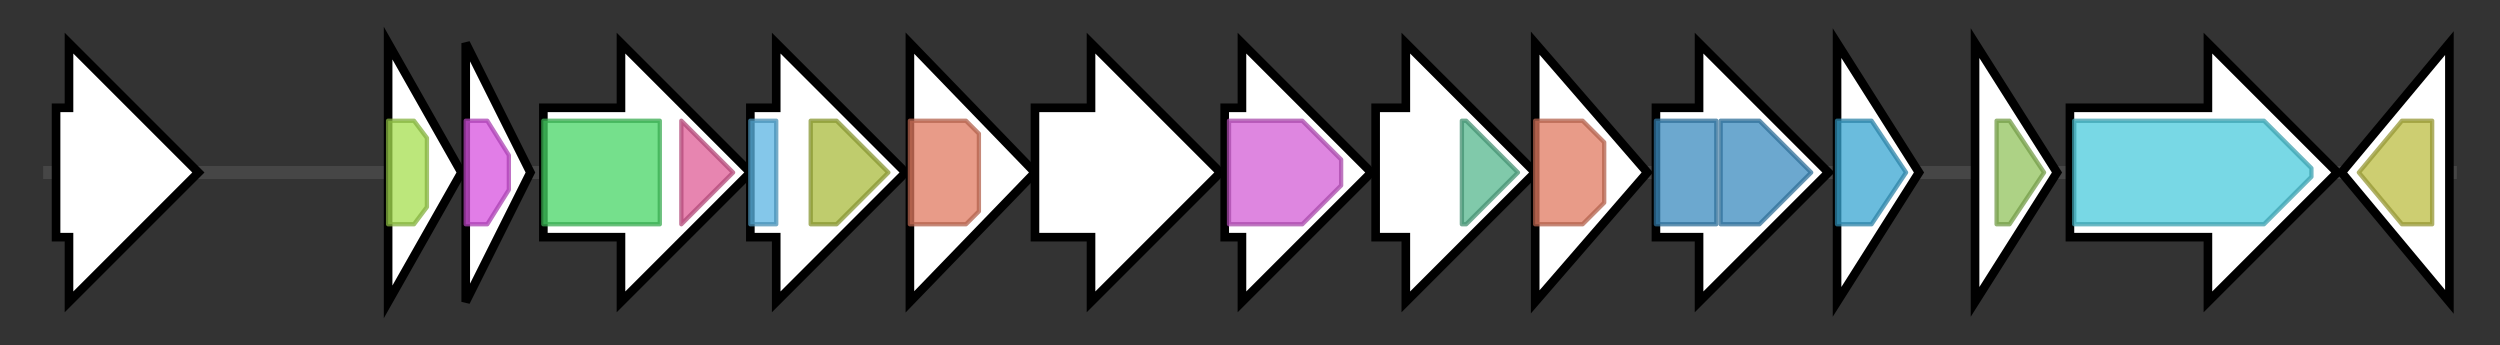 <svg version="1.1" baseProfile="full" xmlns="http://www.w3.org/2000/svg" width="579.733" height="80">
	<rect width="100%" height="100%" fill="#333333" stroke="none"/>
	<g>
		<line x1="10" y1="40.0" x2="569.733" y2="40.0" style="stroke:rgb(70,70,70); stroke-width:3 "/>
		<g>
			<title>
unknown</title>
			<polygon class="
unknown" points="13,25 16,25 16,10 46,40 16,70 16,55 13,55" fill="rgb(255,255,255)" fill-opacity="1.0" stroke="rgb(0,0,0)" stroke-width="2"  />
		</g>
		<g>
			<title>upaY
UpaY</title>
			<polygon class="upaY
UpaY" points="90,10 107,40 90,70" fill="rgb(255,255,255)" fill-opacity="1.0" stroke="rgb(0,0,0)" stroke-width="2"  />
			<g>
				<title>NusG (PF02357)
"Transcription termination factor nusG"</title>
				<polygon class="PF02357" points="90,28 96,28 99,32 99,48 96,52 90,52" stroke-linejoin="round" width="9" height="24" fill="rgb(166,222,79)" stroke="rgb(132,177,63)" stroke-width="1" opacity="0.75" />
			</g>
		</g>
		<g>
			<title>upaZ
UpaZ</title>
			<polygon class="upaZ
UpaZ" points="108,10 123,40 108,70" fill="rgb(255,255,255)" fill-opacity="1.0" stroke="rgb(0,0,0)" stroke-width="2"  />
			<g>
				<title>UpxZ (PF06603)
"UpxZ family of transcription anti-terminator antagonists"</title>
				<polygon class="PF06603" points="108,28 113,28 118,36 118,44 113,52 108,52" stroke-linejoin="round" width="10" height="24" fill="rgb(214,82,223)" stroke="rgb(171,65,178)" stroke-width="1" opacity="0.75" />
			</g>
		</g>
		<g>
			<title>wzx
putative flippase</title>
			<polygon class="wzx
putative flippase" points="126,25 144,25 144,10 174,40 144,70 144,55 126,55" fill="rgb(255,255,255)" fill-opacity="1.0" stroke="rgb(0,0,0)" stroke-width="2"  />
			<g>
				<title>Polysacc_synt (PF01943)
"Polysaccharide biosynthesis protein"</title>
				<rect class="PF01943" x="126" y="28" stroke-linejoin="round" width="27" height="24" fill="rgb(71,213,101)" stroke="rgb(56,170,80)" stroke-width="1" opacity="0.75" />
			</g>
			<g>
				<title>Polysacc_synt_C (PF14667)
"Polysaccharide biosynthesis C-terminal domain"</title>
				<polygon class="PF14667" points="158,28 158,28 170,40 158,52 158,52" stroke-linejoin="round" width="13" height="24" fill="rgb(222,92,150)" stroke="rgb(177,73,120)" stroke-width="1" opacity="0.75" />
			</g>
		</g>
		<g>
			<title>wcfM
putative galactopyranose mutase</title>
			<polygon class="wcfM
putative galactopyranose mutase" points="174,25 180,25 180,10 210,40 180,70 180,55 174,55" fill="rgb(255,255,255)" fill-opacity="1.0" stroke="rgb(0,0,0)" stroke-width="2"  />
			<g>
				<title>NAD_binding_8 (PF13450)
"NAD(P)-binding Rossmann-like domain"</title>
				<rect class="PF13450" x="174" y="28" stroke-linejoin="round" width="6" height="24" fill="rgb(91,180,227)" stroke="rgb(72,144,181)" stroke-width="1" opacity="0.75" />
			</g>
			<g>
				<title>GLF (PF03275)
"UDP-galactopyranose mutase"</title>
				<polygon class="PF03275" points="188,28 194,28 206,40 194,52 188,52" stroke-linejoin="round" width="20" height="24" fill="rgb(169,187,61)" stroke="rgb(135,149,48)" stroke-width="1" opacity="0.75" />
			</g>
		</g>
		<g>
			<title>wcfN
putative glycosyltransferase</title>
			<polygon class="wcfN
putative glycosyltransferase" points="211,10 240,40 211,70" fill="rgb(255,255,255)" fill-opacity="1.0" stroke="rgb(0,0,0)" stroke-width="2"  />
			<g>
				<title>Glycos_transf_2 (PF00535)
"Glycosyl transferase family 2"</title>
				<polygon class="PF00535" points="211,28 224,28 227,31 227,49 224,52 211,52" stroke-linejoin="round" width="16" height="24" fill="rgb(224,122,96)" stroke="rgb(179,97,76)" stroke-width="1" opacity="0.75" />
			</g>
		</g>
		<g>
			<title>wzy
putative polymerase</title>
			<polygon class="wzy
putative polymerase" points="240,25 253,25 253,10 283,40 253,70 253,55 240,55" fill="rgb(255,255,255)" fill-opacity="1.0" stroke="rgb(0,0,0)" stroke-width="2"  />
		</g>
		<g>
			<title>wcfO
putative glycosyltransferase</title>
			<polygon class="wcfO
putative glycosyltransferase" points="284,25 288,25 288,10 318,40 288,70 288,55 284,55" fill="rgb(255,255,255)" fill-opacity="1.0" stroke="rgb(0,0,0)" stroke-width="2"  />
			<g>
				<title>PS_pyruv_trans (PF04230)
"Polysaccharide pyruvyl transferase"</title>
				<polygon class="PF04230" points="285,28 302,28 311,37 311,43 302,52 285,52" stroke-linejoin="round" width="26" height="24" fill="rgb(211,93,213)" stroke="rgb(168,74,170)" stroke-width="1" opacity="0.75" />
			</g>
		</g>
		<g>
			<title>wcfP
putative glycosyltransferase</title>
			<polygon class="wcfP
putative glycosyltransferase" points="319,25 326,25 326,10 356,40 326,70 326,55 319,55" fill="rgb(255,255,255)" fill-opacity="1.0" stroke="rgb(0,0,0)" stroke-width="2"  />
			<g>
				<title>Glyco_trans_1_4 (PF13692)
"Glycosyl transferases group 1"</title>
				<polygon class="PF13692" points="339,28 340,28 352,40 352,40 340,52 339,52" stroke-linejoin="round" width="13" height="24" fill="rgb(85,182,142)" stroke="rgb(68,145,113)" stroke-width="1" opacity="0.75" />
			</g>
		</g>
		<g>
			<title>wcfQ
putative glycosyltransferase</title>
			<polygon class="wcfQ
putative glycosyltransferase" points="356,10 382,40 356,70" fill="rgb(255,255,255)" fill-opacity="1.0" stroke="rgb(0,0,0)" stroke-width="2"  />
			<g>
				<title>Glycos_transf_2 (PF00535)
"Glycosyl transferase family 2"</title>
				<polygon class="PF00535" points="356,28 367,28 372,33 372,47 367,52 356,52" stroke-linejoin="round" width="16" height="24" fill="rgb(224,122,96)" stroke="rgb(179,97,76)" stroke-width="1" opacity="0.75" />
			</g>
		</g>
		<g>
			<title>wcfR
putative amino sugar synthetase</title>
			<polygon class="wcfR
putative amino sugar synthetase" points="384,25 394,25 394,10 424,40 394,70 394,55 384,55" fill="rgb(255,255,255)" fill-opacity="1.0" stroke="rgb(0,0,0)" stroke-width="2"  />
			<g>
				<title>DegT_DnrJ_EryC1 (PF01041)
"DegT/DnrJ/EryC1/StrS aminotransferase family"</title>
				<rect class="PF01041" x="384" y="28" stroke-linejoin="round" width="14" height="24" fill="rgb(59,139,191)" stroke="rgb(47,111,152)" stroke-width="1" opacity="0.75" />
			</g>
			<g>
				<title>DegT_DnrJ_EryC1 (PF01041)
"DegT/DnrJ/EryC1/StrS aminotransferase family"</title>
				<polygon class="PF01041" points="399,28 408,28 420,40 408,52 399,52" stroke-linejoin="round" width="23" height="24" fill="rgb(59,139,191)" stroke="rgb(47,111,152)" stroke-width="1" opacity="0.75" />
			</g>
		</g>
		<g>
			<title>wcfS
putative undecaprenyl-phosphate galactose phosphotransferase</title>
			<polygon class="wcfS
putative undecaprenyl-phosphate galactose phosphotransferase" points="426,10 445,40 426,70" fill="rgb(255,255,255)" fill-opacity="1.0" stroke="rgb(0,0,0)" stroke-width="2"  />
			<g>
				<title>Bac_transf (PF02397)
"Bacterial sugar transferase"</title>
				<polygon class="PF02397" points="426,28 434,28 442,40 434,52 426,52" stroke-linejoin="round" width="19" height="24" fill="rgb(57,165,209)" stroke="rgb(45,131,167)" stroke-width="1" opacity="0.75" />
			</g>
		</g>
		<g>
			<title>pdiA
putative protein disulfide isomerase</title>
			<polygon class="pdiA
putative protein disulfide isomerase" points="458,10 477,40 458,70" fill="rgb(255,255,255)" fill-opacity="1.0" stroke="rgb(0,0,0)" stroke-width="2"  />
			<g>
				<title>Redoxin (PF08534)
"Redoxin"</title>
				<polygon class="PF08534" points="463,28 466,28 474,40 466,52 463,52" stroke-linejoin="round" width="14" height="24" fill="rgb(145,195,92)" stroke="rgb(116,156,73)" stroke-width="1" opacity="0.75" />
			</g>
		</g>
		<g>
			<title>trnA
putative transporter</title>
			<polygon class="trnA
putative transporter" points="480,25 512,25 512,10 542,40 512,70 512,55 480,55" fill="rgb(255,255,255)" fill-opacity="1.0" stroke="rgb(0,0,0)" stroke-width="2"  />
			<g>
				<title>CitMHS (PF03600)
"Citrate transporter"</title>
				<polygon class="PF03600" points="481,28 525,28 536,39 536,41 525,52 481,52" stroke-linejoin="round" width="55" height="24" fill="rgb(75,203,220)" stroke="rgb(60,162,176)" stroke-width="1" opacity="0.75" />
			</g>
		</g>
		<g>
			<title>mtfA
putative methyltransferase</title>
			<polygon class="mtfA
putative methyltransferase" points="543,40 568,10 568,70" fill="rgb(255,255,255)" fill-opacity="1.0" stroke="rgb(0,0,0)" stroke-width="2"  />
			<g>
				<title>Methyltransf_23 (PF13489)
"Methyltransferase domain"</title>
				<polygon class="PF13489" points="547,40 557,28 564,28 564,52 557,52" stroke-linejoin="round" width="19" height="24" fill="rgb(188,189,66)" stroke="rgb(150,151,52)" stroke-width="1" opacity="0.75" />
			</g>
		</g>
	</g>
</svg>

